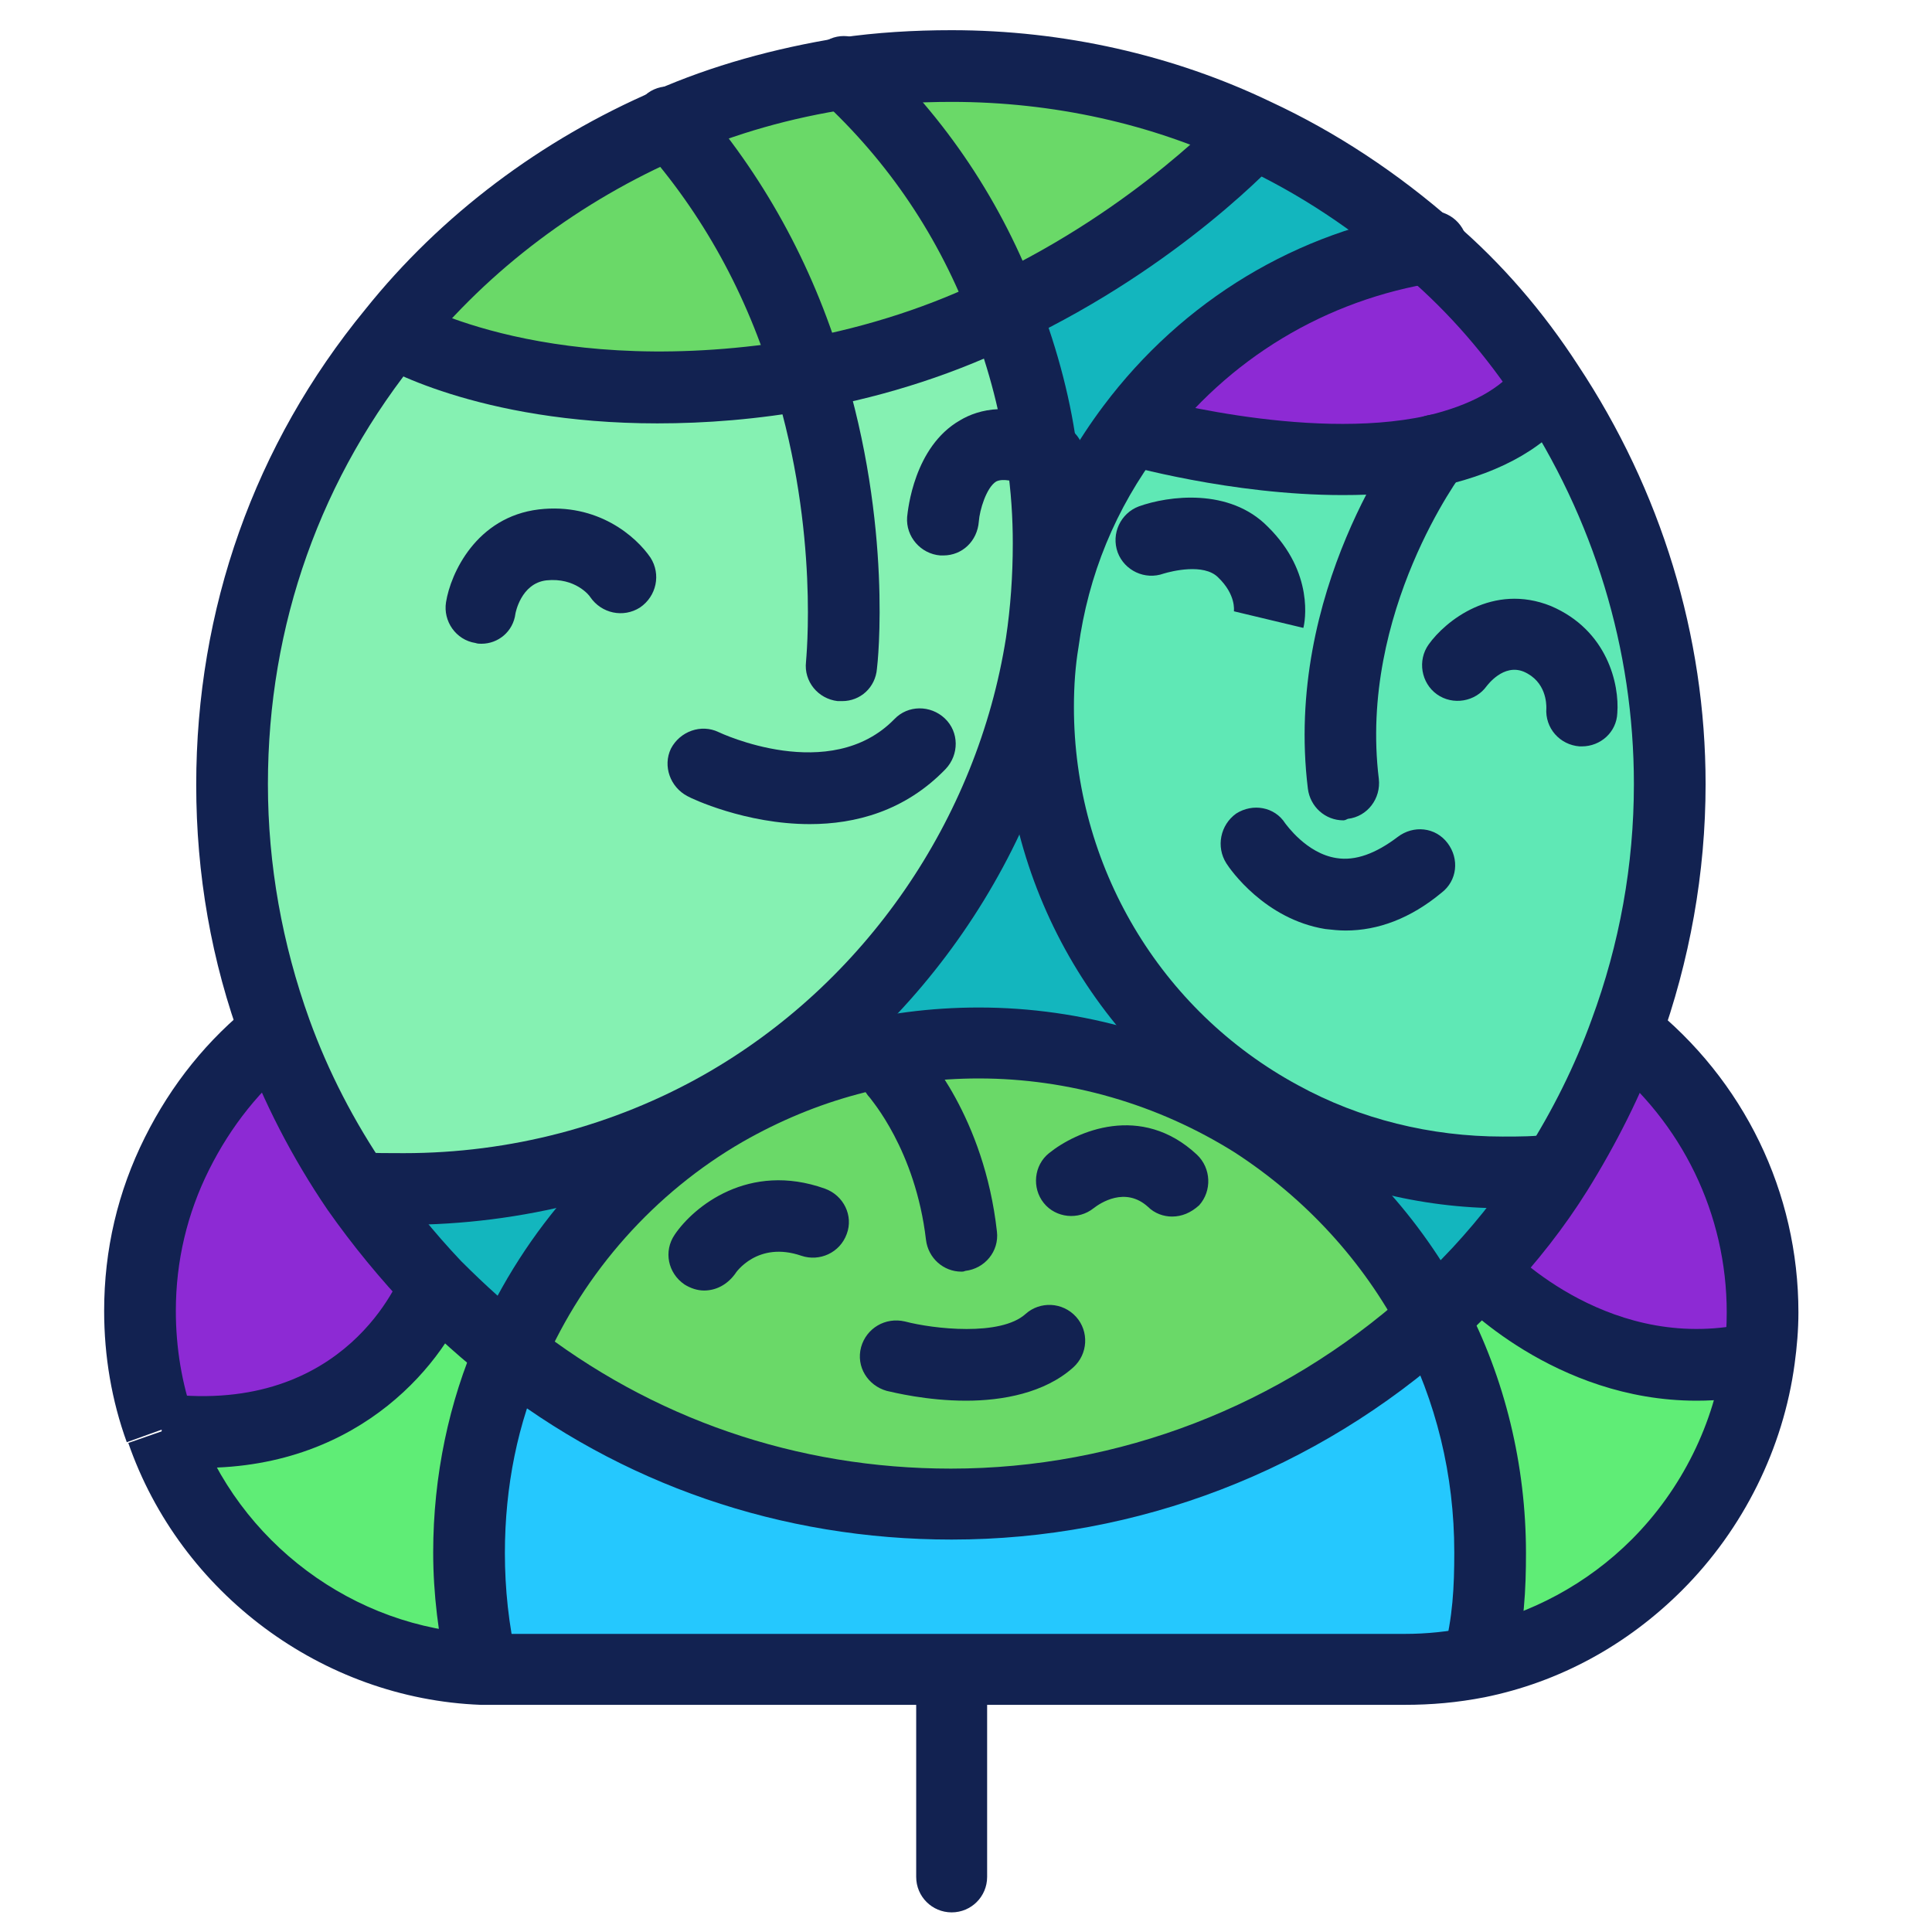 <svg id="Layer_1" xmlns="http://www.w3.org/2000/svg" viewBox="0 0 256 256"><style>.st0{fill:#8d2ad4}.st1{fill:#5fed76}.st2{fill:#5fe8b5}.st3{fill:#13b6be}.st4{fill:#25c8fe}.st5{fill:#6ad968}.st6{fill:#85f1b2}.st7{fill:#122251}</style><g id="Layer_4"><g id="XMLID_1_"><path class="st0" d="M233.6 173.7c0 2.1-.2 4.1-.5 6-21.5 5.2-37.1-11.4-37.1-11.4 3.8-4.1 7.3-8.5 10.3-13.3 3.6-5.8 6.8-12 9.2-18.5 11 8.8 18.1 22.3 18.1 37.2z"/><path class="st1" d="M196.2 168.5s15.5 16.6 37.1 11.4c-1.4 10.6-6.3 20.2-13.6 27.5-6.5 6.5-14.7 11-23.8 12.9 1.1-4.9 1.6-9 1.6-14.4 0-11.2-2.7-21.8-7.6-31.1 2-2.1 4.2-4.1 6.3-6.3z"/><path class="st2" d="M190.2 59.7c6.2-1.4 11.7-3.9 15.2-8.7 10.1 15.2 16.1 33.3 16.1 52.9 0 11.5-2.1 22.6-5.8 32.8-2.4 6.5-5.5 12.8-9.2 18.5l-.2-.2c-2.4.3-4.6.3-6.9.3-10.6 0-20.7-2.7-29.4-7.4-19.3-10.4-32.2-30.8-32.2-54.3 0-2.8.2-5.7.6-8.5 1.4-10.6 5.5-20.2 11.7-28.4-.5.2 22.6 6.8 40.1 3z"/><path class="st3" d="M206.1 155.1l.2.2c-3 4.7-6.5 9.2-10.3 13.3-2.1 2.2-4.1 4.3-6.3 6.3-5.5-10.6-13.6-19.4-23.7-25.9l3.6-.8c8.7 4.7 18.8 7.4 29.4 7.4 2.6-.2 4.8-.2 7.1-.5z"/><path class="st4" d="M197.3 205.9c0 5.2-.3 9.5-1.6 14.4-3.2.6-6.3.9-9.6.9H63.9c-1.1-4.9-1.7-9.9-1.7-15.3 0-9.5 1.9-18.6 5.5-26.7 16.1 12.6 36.5 20 58.4 20 24.5 0 46.7-9.3 63.6-24.5 4.9 9.4 7.6 20 7.6 31.2z"/><path class="st0" d="M189.6 32.9c6 5.4 11.4 11.4 15.8 18.2-3.5 4.7-9 7.4-15.2 8.7-17.4 3.8-40.4-2.8-40.4-2.8 9.3-12.7 23.5-21.6 39.8-24.1z"/><path class="st5" d="M166.2 148.9c9.9 6.5 18.2 15.3 23.7 25.9-16.9 15.2-39.1 24.5-63.6 24.5-22.1 0-42.3-7.4-58.4-20 5.8-13.4 15.8-24.6 28.4-31.9 9.9-5.7 21.3-9 33.6-9 13.2-.1 25.7 3.7 36.3 10.5z"/><path class="st3" d="M169.7 148l-3.6.8c-10.6-6.8-23-10.6-36.5-10.6-12.3 0-23.7 3.3-33.6 9l-.5-.8c22.3-12.6 38.2-34.9 42.3-61.2-.3 2.8-.6 5.7-.6 8.5.3 23.5 13.4 43.8 32.5 54.3zm-31.4-87.5c-.9-6.6-2.5-13.1-4.9-19.3 20.7-9.8 33.1-23.5 33.1-23.5 8.5 3.9 16.3 9.2 23.2 15.3-16.3 2.5-30.3 11.4-39.8 24-6.2 8.1-10.3 17.8-11.7 28.4.6-4.3.9-8.7.9-13.3-.1-4-.4-7.8-.8-11.6z"/><path class="st5" d="M166.4 17.6s-12.5 13.7-33.1 23.5c-4.6-12-12-22.7-21.2-31.6 4.6-.6 9.3-.9 14-.9 14.4 0 28.1 3.3 40.3 9z"/><path class="st6" d="M107.2 49.6c9.6-1.7 18.5-4.7 26-8.5 2.4 6.2 4.1 12.6 4.9 19.3.5 3.8.8 7.6.8 11.5 0 4.6-.3 9-.9 13.3-4.1 26.2-20.2 48.6-42.3 61.2-12.5 7.1-26.8 11-42.1 11-2.1 0-4.1 0-6-.2l-.2.2c-4.4-6.5-8.1-13.4-10.7-20.8-3.8-10.3-5.8-21.3-5.8-32.8 0-22.7 7.9-43.6 21.3-60-.1.1 19.4 12 55 5.8z"/><path class="st5" d="M112.1 9.7c9.3 8.7 16.6 19.4 21.2 31.6-7.6 3.6-16.4 6.8-26 8.5-3.3-10.9-9-22.7-18.5-33.5 7.3-3.1 15.2-5.4 23.3-6.6z"/><path class="st3" d="M95.6 146.5l.5.8c-12.6 7.3-22.6 18.5-28.4 31.9-3.5-2.7-6.8-5.7-9.9-8.8-3.8-3.9-7.3-8.2-10.4-12.8l.2-.2c2.1.2 3.9.2 6 .2 15.2 0 29.6-4.1 42-11.1z"/><path class="st5" d="M88.8 16.2c9.5 10.6 15.2 22.4 18.5 33.5C71.6 55.9 52.2 44 52.2 44c9.7-12.1 22.3-21.7 36.6-27.8z"/><path class="st1" d="M62.2 205.9c0 5.2.6 10.4 1.7 15.3-19.6-.8-36.3-13.9-42.5-31.6 28.1 3.2 36.3-19.3 36.3-19.3 3.2 3.2 6.5 6.2 9.9 8.8-3.5 8.2-5.4 17.2-5.4 26.8z"/><path class="st0" d="M47.3 157.4c3.2 4.6 6.6 8.8 10.4 12.8 0 0-8.2 22.6-36.3 19.3-1.7-4.9-2.7-10.3-2.7-15.8 0-7.6 1.7-14.5 4.9-20.8s7.6-11.8 13.1-16.3c2.6 7.4 6.2 14.5 10.6 20.8z"/><path class="st7" d="M126.1 204c-22.6 0-43.8-7.3-61.3-21.1-3.4-2.6-6.8-5.7-10.4-9.2-4-4.2-7.7-8.7-11-13.4-4.7-6.9-8.5-14.3-11.3-21.9-4.1-11-6.1-22.6-6.1-34.4 0-23.3 7.7-45.1 22.4-63 10-12.5 23.3-22.5 38.4-29 7.5-3.3 15.8-5.6 24.5-7 4.8-.7 9.8-1 14.8-1 14.8 0 29.4 3.3 42.3 9.5 8.6 4 16.8 9.4 24.3 16 6.3 5.4 11.8 11.8 16.4 18.9 11 16.6 16.9 35.8 16.9 55.5 0 11.8-2.1 23.4-6.1 34.5-2.4 6.6-5.8 13.3-9.6 19.4-3 4.8-6.6 9.4-10.8 13.9-2.1 2.3-4.3 4.4-6.6 6.6-18.5 16.6-42.2 25.7-66.8 25.7zm0-190.5c-4.6 0-9.1.3-13.4.9-7.9 1.2-15.3 3.3-22.1 6.3-13.7 5.9-25.8 15-34.8 26.2-13.3 16.2-20.3 35.9-20.3 57 0 10.7 1.9 21.2 5.5 31.2 2.5 6.9 5.9 13.5 10.2 19.8 3 4.3 6.3 8.4 9.9 12.2 3.2 3.2 6.3 6 9.4 8.4 15.9 12.5 35.1 19.1 55.5 19.1 22.3 0 43.7-8.3 60.5-23.3 2.1-1.9 4-3.9 6-6 3.7-4 7-8.3 9.7-12.6 3.5-5.5 6.5-11.5 8.7-17.6 3.7-10 5.6-20.5 5.6-31.2 0-17.9-5.3-35.2-15.3-50.3-4.2-6.4-9.1-12.1-14.8-17-6.9-6.1-14.3-11-22.1-14.6-11.6-5.6-24.8-8.5-38.2-8.5z"/><path class="st7" d="M16.8 191.1c-2-5.5-3-11.4-3-17.4 0-8.1 1.8-15.8 5.4-23 3.5-7 8.3-13 14.4-17.8l5.9 7.4c-5 4-8.9 8.9-11.8 14.7-2.9 5.8-4.4 12.1-4.4 18.7 0 4.9.8 9.7 2.4 14.2l-8.9 3.2zm169.3 34.8H63.7c-21-.8-39.8-14.8-46.7-34.7l8.9-3.1c5.7 16.3 21 27.7 38.1 28.4h122.1c3 0 5.8-.3 8.7-.9 8-1.7 15.5-5.7 21.4-11.6 6.6-6.6 11-15.4 12.2-24.7.3-1.8.4-3.6.4-5.4 0-13-5.9-25.2-16.2-33.4l5.9-7.4c12.6 10 19.8 24.9 19.8 40.8 0 2.3-.2 4.6-.5 6.8-1.5 11.2-6.8 21.9-14.9 30-7.3 7.3-16.3 12.2-26.2 14.2-3.6.7-7 1-10.6 1zm-74.5-133h-.6c-2.6-.3-4.5-2.6-4.2-5.2 0-.3 1.8-17.1-4.2-36.6C99 39 93.1 28.3 85.1 19.3c-1.7-2-1.5-5 .4-6.7s5-1.5 6.7.4c8.8 10 15.4 21.9 19.4 35.2 6.7 21.5 4.7 39.7 4.6 40.4-.2 2.5-2.2 4.3-4.6 4.3z"/><path class="st7" d="M87.1 56.1c-23.8 0-36.9-7.7-37.5-8.2l4.9-8.1c.2.1 18.6 10.8 51.8 5.1 8.7-1.6 17.3-4.4 24.7-8.1 19.7-9.3 31.6-22.3 31.8-22.5l7 6.4c-.5.6-13.3 14.5-34.6 24.6-8.3 4.1-17.4 7.1-27.2 8.9-7.7 1.4-14.6 1.9-20.9 1.9z"/><path class="st7" d="M53.5 162.3c-2.1 0-4.3 0-6.4-.2-2.6-.2-4.5-2.5-4.3-5.1.2-2.6 2.5-4.6 5.1-4.3 1.7.1 3.6.1 5.6.1 14.1 0 27.8-3.6 39.8-10.4 21.3-12.1 36.2-33.8 40-57.9.6-4 .9-8.2.9-12.5 0-3.3-.2-6.8-.8-10.9-.7-5.9-2.3-12-4.6-18.1-4.3-11.5-11-21.5-20-29.8l-.3-.3c-1.9-1.8-1.9-4.8 0-6.7 1.8-1.9 4.8-1.9 6.7 0l.2.2c9.9 9.2 17.4 20.4 22.2 33.3 2.6 6.8 4.4 13.7 5.2 20.4.6 4.5.8 8.3.8 12.1 0 4.8-.3 9.5-1 14-4.2 26.9-20.9 51.1-44.6 64.7-13.4 7.4-28.8 11.4-44.5 11.4z"/><path class="st7" d="M199.2 160.1c-11.1 0-22-2.8-31.6-8-21.4-11.6-34.7-34-34.7-58.5 0-3.5.2-6.5.7-9.3 1.5-11 5.7-21.3 12.6-30.5 10.5-14 25.7-23.2 42.8-25.8 2.6-.4 5 1.4 5.4 4 .4 2.6-1.4 5-4 5.4-14.7 2.3-27.7 10.1-36.7 22.2-5.9 7.8-9.5 16.6-10.8 26.2-.4 2.4-.6 5-.6 7.9 0 21 11.4 40.2 29.7 50.1 8.2 4.5 17.6 6.8 27.1 6.8 2.3 0 4.3 0 6.3-.3 2.6-.3 5 1.5 5.3 4.1.3 2.6-1.5 5-4.1 5.3-2.5.4-4.9.4-7.4.4z"/><path class="st7" d="M59.3 222.1c-1.2-5.4-1.9-10.9-1.9-16.4 0-10.1 2.1-20 5.9-28.6 6.2-14.2 17-26.4 30.4-34 11.2-6.4 23.3-9.6 36-9.6 13.7 0 27.2 3.9 39 11.3 10.8 7 19.6 16.6 25.4 27.7 5.3 10.1 8.1 21.6 8.1 33.3 0 4.6-.2 9.7-1.7 15.5l-9.2-2.4c1.2-4.6 1.4-8.6 1.4-13.2 0-10.3-2.4-20-7-28.9-5.1-9.7-12.7-18-22.1-24.1-10.2-6.4-22-9.8-33.9-9.8-11 0-21.5 2.8-31.3 8.4-11.6 6.7-21 17.2-26.4 29.7-3.4 7.5-5.1 16-5.1 24.8 0 4.7.5 9.5 1.6 14.3l-9.2 2z"/><path class="st7" d="M224.8 185.6c-18.8 0-31.4-13.2-32-13.9l6.9-6.5c.6.6 14 14.5 32.5 10l.5-.1h.6c-.4 0-1.7.1-2.9 1.2l6.7 6.7c-.6.6-1.6 1.3-3.1 1.5-3.2.8-6.3 1.1-9.2 1.1zm-198 8.9c-1.9 0-3.9-.1-5.9-.4l1.1-9.4c23.9 2.8 31-15.4 31.3-16.2l8.9 3.3c-3 8.3-14.1 22.7-35.4 22.7zM177.9 65.6c-14.8 0-28.8-4-29.6-4.2l2.6-9.1c.2.1 22.1 6.3 38.1 2.8 5.9-1.4 9.9-3.6 12.3-6.8.1-.2.2-.3.3-.5l.1-.1s-.2.2-.3.6l9 3c-.3 1-.9 1.8-1.2 2.2l-.3.4c-3.8 5.2-9.6 8.6-17.9 10.5-4.2.9-8.7 1.2-13.1 1.2z"/><path class="st7" d="M178 108.7c-2.4 0-4.4-1.8-4.7-4.2-3.2-26.1 12.4-46.8 13.1-47.7 1.6-2.1 4.6-2.5 6.6-.9 2.1 1.6 2.5 4.6.9 6.6-.2.2-13.9 18.6-11.2 40.7.3 2.6-1.5 5-4.1 5.3-.2.1-.4.2-.6.2zm31.6-9.8h-.3c-2.6-.2-4.6-2.4-4.4-5.1 0-.5 0-3.5-3-4.8-2.7-1.1-4.8 1.8-4.9 1.9-1.5 2.1-4.5 2.6-6.6 1.1-2.1-1.5-2.6-4.5-1.1-6.6 2.2-3.1 8.5-8.2 16.2-5.1 7.5 3.2 9.1 10.4 8.8 14.2-.1 2.5-2.2 4.4-4.7 4.4zm-36.9-15.7l-9.2-2.2c0-.1.3-2.2-2.1-4.5-1.9-1.9-6.2-.8-7.2-.5-2.5.9-5.2-.4-6.1-2.8-.9-2.5.4-5.2 2.8-6.1 3.9-1.4 12-2.5 17.1 2.7 6.2 6.1 4.9 12.7 4.7 13.4z"/><path class="st7" d="M178.3 123.3c-.9 0-1.8-.1-2.7-.2-8-1.3-12.6-7.9-13.1-8.7-1.4-2.2-.8-5.1 1.3-6.6 2.2-1.4 5.1-.9 6.5 1.3.1.1 2.8 4 6.8 4.6 2.5.4 5.2-.6 8.1-2.8 2.1-1.6 5-1.3 6.6.8 1.6 2.1 1.3 5-.8 6.6-4.1 3.4-8.4 5-12.7 5zm-114.5-38c-.3 0-.5 0-.8-.1-2.6-.4-4.3-2.9-3.9-5.4.6-3.8 4-11.3 12.3-12.3 7.8-.9 12.9 3.6 14.8 6.4 1.4 2.2.8 5.1-1.4 6.6-2.2 1.4-5.1.8-6.6-1.4-.1-.2-2-2.6-5.8-2.2-3.4.4-4.1 4.4-4.1 4.4-.3 2.4-2.3 4-4.5 4zM125 73.6h-.4c-2.6-.2-4.6-2.5-4.4-5.1.1-.9.9-9.3 7-12.8 2.5-1.5 6.8-2.6 13 .4h.1c2 .6 3.4 2.4 3.4 4.5 0 2.6-2.1 4.7-4.7 4.7-1.5 0-2.5-.6-2.9-.8-1.8-.9-3.3-1.1-4.1-.7-1.3.8-2.2 3.8-2.3 5.3-.2 2.6-2.2 4.5-4.7 4.5zm14-17.7zm-31.7 53.3c-8.5 0-15.7-3.4-16.2-3.7-2.3-1.2-3.3-4-2.2-6.3 1.2-2.3 4-3.3 6.3-2.2.2.1 14.8 7 23.3-1.7 1.8-1.9 4.8-1.9 6.7-.1 1.9 1.8 1.9 4.8.1 6.7-5.4 5.6-12 7.3-18 7.3zm-14 61.8c-.9 0-1.8-.3-2.6-.8-2.2-1.5-2.8-4.4-1.3-6.6 2.5-3.7 9.8-9.7 19.9-6.1 2.5.9 3.8 3.6 2.9 6-.9 2.5-3.6 3.7-6 2.9-5.8-2-8.7 2.2-8.8 2.4-1.1 1.5-2.6 2.2-4.1 2.2zm34.1-2.5c-2.4 0-4.4-1.8-4.7-4.2-1.4-12-7.4-18.7-7.4-18.8-1.8-1.9-1.7-4.9.2-6.7 1.9-1.8 4.9-1.7 6.7.2.3.4 8.2 8.9 9.9 24.2.3 2.6-1.6 4.9-4.2 5.2-.2.1-.4.1-.5.1zm27.9-7.3c-1.1 0-2.3-.4-3.2-1.3-3-2.7-6.3-.5-7.2.2-2 1.6-5 1.3-6.6-.7s-1.3-5 .7-6.6c3.6-2.9 12.2-6.7 19.6.2 1.9 1.8 2 4.8.3 6.7-1.1 1-2.3 1.5-3.6 1.5zM128 185.6c-5.2 0-9.6-1.1-10.5-1.3-2.5-.7-4.1-3.2-3.4-5.8.7-2.5 3.2-4 5.8-3.4 3.8 1 12.7 2 16-1 1.9-1.7 4.9-1.6 6.7.4 1.7 1.9 1.6 4.9-.4 6.7-3.8 3.4-9.4 4.4-14.2 4.4zm-1.9 67.8c-2.6 0-4.7-2.1-4.7-4.7v-25.9c0-2.6 2.1-4.7 4.7-4.7s4.7 2.1 4.7 4.7v25.9c0 2.6-2.1 4.7-4.7 4.7z"/></g></g></svg>